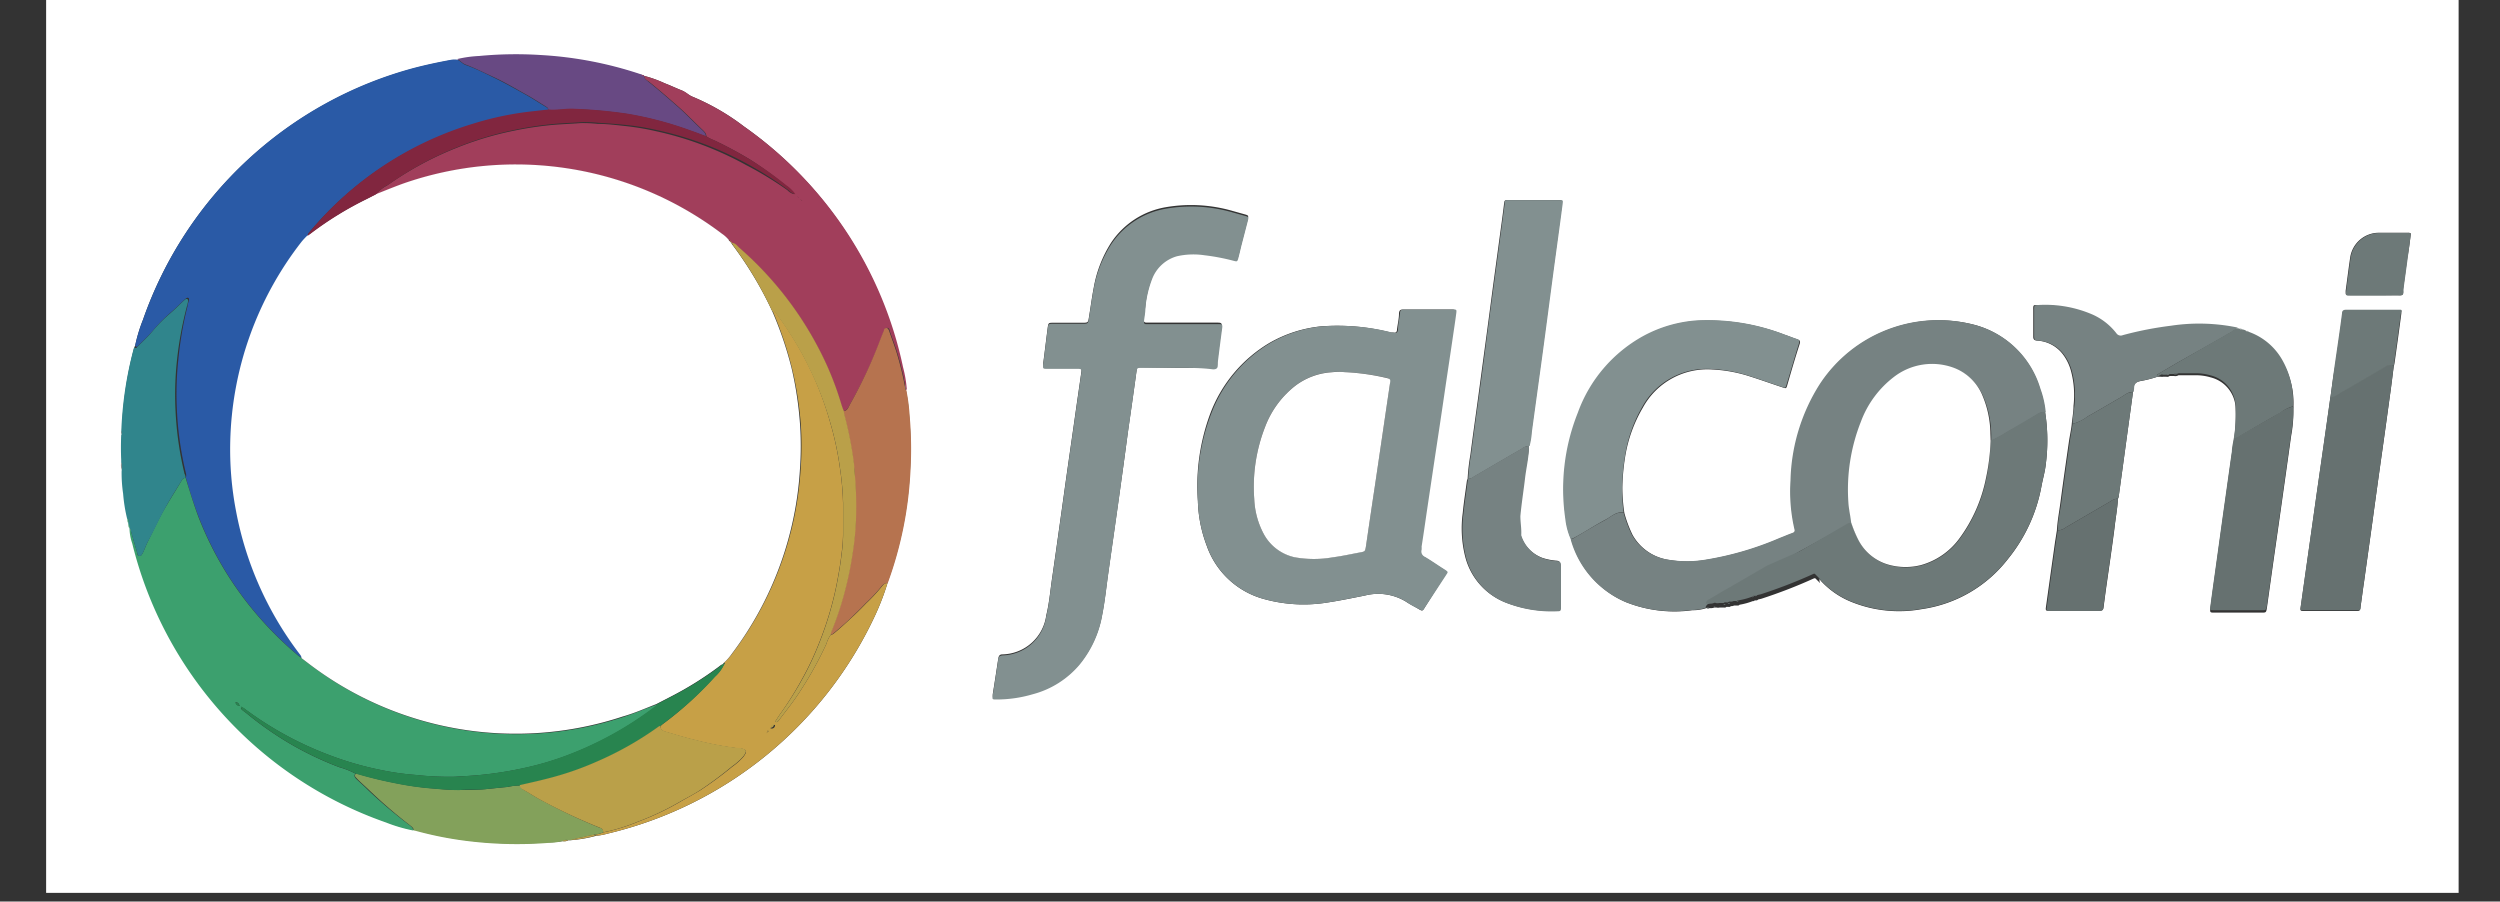 <svg id="Camada_1" data-name="Camada 1" xmlns="http://www.w3.org/2000/svg" viewBox="0 0 200 72.12"><rect x="0" y="0" width="200" height="72.12" fill="#333333" stroke="none"/><defs><style>.cls-1{fill:#fff;}.cls-2{fill:#2a5aa6;}.cls-3{fill:#829090;}.cls-4{fill:#3ca06e;}.cls-5{fill:#a13e5b;}.cls-6{fill:#768282;}.cls-7{fill:#c7a046;}.cls-8{fill:#6d7978;}.cls-9{fill:#667170;}.cls-10{fill:#b6734f;}.cls-11{fill:#30858c;}.cls-12{fill:#83a15b;}.cls-13{fill:#684983;}.cls-14{fill:#baa049;}.cls-15{fill:#81263f;}.cls-16{fill:#28844f;}</style></defs><path class="cls-1" d="M3.69,71.43V-.69h193V71.43ZM145.54,46.3a.07.07,0,0,0,.07.07.41.41,0,0,0,.07.11,6.74,6.74,0,0,0,2.6,1.74,10.15,10.15,0,0,0,5.48.51,10.6,10.6,0,0,0,6.87-4,12.91,12.91,0,0,0,2.68-5.78c.11-.62.3-1.23.36-1.86a14.52,14.52,0,0,0-.06-4.11,7.56,7.56,0,0,0-.42-1.87A7.47,7.47,0,0,0,158,26a11.32,11.32,0,0,0-12.38,4.78,15,15,0,0,0-2.32,7.68,13.42,13.42,0,0,0,.3,3.84c0,.22,0,.31-.22.38s-.62.25-.94.37a25.12,25.12,0,0,1-6,1.75,9,9,0,0,1-2.88,0,4,4,0,0,1-2.95-2,9.79,9.79,0,0,1-.66-1.76,14,14,0,0,1-.16-2.05,17.47,17.47,0,0,1,.23-2.49,11.3,11.3,0,0,1,1.41-3.89,5.88,5.88,0,0,1,5.55-3.05,11.54,11.54,0,0,1,3,.55c.88.28,1.75.59,2.62.88.29.1.3.1.38-.17.32-1.11.64-2.22,1-3.32.06-.22,0-.29-.19-.35-.34-.11-.66-.25-1-.36a17,17,0,0,0-7-1.12,10.49,10.49,0,0,0-4.27,1.25,11.44,11.44,0,0,0-5.24,6.15,16.46,16.46,0,0,0-1,8.45,5.52,5.52,0,0,0,.43,1.64,7.66,7.66,0,0,0,4.34,5,10.47,10.47,0,0,0,5.34.66,3.54,3.54,0,0,0,1.12-.17l.05,0c.08.08.16,0,.23,0a.75.75,0,0,0,.36-.05c.06,0,.11,0,.16,0a.5.5,0,0,0,.27,0s.08,0,.1,0l.25,0a.17.17,0,0,0,.18-.05l.17,0a.19.19,0,0,0,.19-.06.47.47,0,0,0,.26-.05s.07,0,.09,0l.17,0a.16.16,0,0,0,.17-.06,5.54,5.54,0,0,0,1.06-.29.16.16,0,0,0,.16-.06l.1,0a.18.18,0,0,0,.17-.07l.26-.06a40.18,40.18,0,0,0,4.23-1.64h.08l.31.31s0,.06.05.06Zm23.9-6.41a.76.76,0,0,0,.08-.33l.48-3.51c.21-1.56.43-3.12.64-4.68a1.57,1.57,0,0,0,.05-.3c0-.35.18-.51.53-.58a9.62,9.62,0,0,0,1.38-.35l.27,0a.17.17,0,0,0,.17,0l.27,0a.3.3,0,0,0,.26-.06l.35,0a.5.5,0,0,0,.36-.06h1.41a4.17,4.17,0,0,1,1.16.17,2.63,2.63,0,0,1,2,2.54,12.86,12.86,0,0,1-.14,2.48c-.05.36-.11.73-.16,1.09-.23,1.6-.45,3.21-.68,4.82l-.66,4.77c-.13.93-.26,1.85-.38,2.78-.05.33,0,.34.3.34h3.78c.37,0,.38,0,.44-.36l.42-3c.25-1.78.51-3.56.76-5.34s.51-3.61.76-5.42a10.7,10.7,0,0,0,.18-2.18,6.57,6.57,0,0,0-.78-3.59,5,5,0,0,0-2.8-2.39.16.16,0,0,0-.16-.07.72.72,0,0,0-.35-.11.19.19,0,0,0-.18-.07h-.1l-.19-.09a15.11,15.11,0,0,0-5.28-.13,27.58,27.58,0,0,0-3.83.75.42.42,0,0,1-.52-.15,5,5,0,0,0-1.87-1.48A9.51,9.51,0,0,0,163,24.4c-.34,0-.35,0-.34.4,0,.71,0,1.43,0,2.14,0,.24.11.29.32.31a2.78,2.78,0,0,1,2.06,1.11,3.87,3.87,0,0,1,.63,1.29,7.46,7.46,0,0,1,.21,2.82c0,.48-.1,1-.14,1.44s-.17,1-.24,1.51c-.23,1.6-.46,3.2-.67,4.81-.1.74-.24,1.47-.28,2.21-.05.29-.09.58-.14.87q-.37,2.64-.74,5.29c0,.07-.05.17.07.26H168c.23,0,.27-.13.29-.3.06-.48.13-1,.19-1.43.23-1.62.47-3.24.68-4.86C169.24,41.49,169.39,40.7,169.44,39.89ZM51.53,6.07a.21.21,0,0,0-.2-.07l-.07,0a30.58,30.58,0,0,0-8-1.53,31,31,0,0,0-4.91.08,9.44,9.44,0,0,0-1.77.25,2.68,2.68,0,0,0-.4,0c-1,.18-2,.39-3,.65A31.62,31.62,0,0,0,11.44,25.58a12.48,12.48,0,0,0-.63,2.08.6.6,0,0,0-.06.11,29.54,29.54,0,0,0-1,6.73.18.18,0,0,0,0,.2,19.83,19.83,0,0,0,0,2s0,0,0,.07V37a1.05,1.05,0,0,0,.05.61,11.3,11.3,0,0,0,.12,1.84,12.67,12.67,0,0,0,.32,2c0,.14,0,.29.09.4h0c0,.13,0,.28.1.39h0a4,4,0,0,0,.22,1.2,31.64,31.64,0,0,0,20.3,22.32,12.42,12.42,0,0,0,2.18.64h0s.05,0,.1,0a28.64,28.64,0,0,0,4.41.86,32.26,32.26,0,0,0,6.29.12A5.77,5.77,0,0,0,45,67.29a.69.69,0,0,0,.47-.07h.14a10.73,10.73,0,0,0,2.1-.36,4.21,4.21,0,0,0,.86-.16A31.67,31.67,0,0,0,70,49.25,20.19,20.19,0,0,0,71,46.65l0-.07a30.36,30.36,0,0,0,1.79-8.77,30.83,30.83,0,0,0-.06-4.61,14.85,14.85,0,0,0-.26-2,9.91,9.91,0,0,0-.3-1.81A31.42,31.42,0,0,0,59.52,10.12a18.5,18.5,0,0,0-4.11-2.38c-.33-.13-.57-.39-.9-.52s-.89-.39-1.34-.56a9.73,9.73,0,0,0-1.64-.59Zm134.9,25.74c-.36,2.58-.73,5.15-1.1,7.73-.42,3-.85,6-1.27,9-.05.33-.05.34.3.34h4.09c.35,0,.35,0,.4-.36.1-.68.18-1.36.28-2l.66-4.73q.36-2.67.74-5.34c.23-1.61.45-3.22.67-4.82.11-.77.2-1.54.3-2.31a1.83,1.83,0,0,0,.06-.25c.19-1.32.37-2.64.55-4,0-.08,0-.18,0-.24l-.08,0h-4.31c-.23,0-.29.09-.32.3-.18,1.39-.39,2.78-.59,4.17C186.65,30.1,186.55,31,186.43,31.81Zm-64.11,3.87a6,6,0,0,0,.18-1.12c.28-2.07.57-4.13.85-6.2s.54-4.12.82-6.17.53-3.91.79-5.86c0-.32,0-.32-.26-.32-1.32,0-2.64,0-4,0-.34,0-.34,0-.38.32-.12,1-.25,1.91-.38,2.87-.19,1.43-.39,2.86-.58,4.3s-.37,2.81-.56,4.21-.39,2.92-.59,4.39-.4,2.86-.58,4.29a15.46,15.46,0,0,0-.22,1.92.76.76,0,0,0-.06.16c-.11.85-.25,1.71-.33,2.56a9.26,9.26,0,0,0,.17,3.4,5.34,5.34,0,0,0,3.17,3.73,10,10,0,0,0,4.25.7c.22,0,.21-.14.21-.29,0-1.13,0-2.25,0-3.38,0-.25-.11-.33-.33-.34a4.83,4.83,0,0,1-1.07-.21,2.87,2.87,0,0,1-1.78-1.86c0-.52-.11-1-.07-1.53.09-1,.25-2,.37-3S122.27,36.56,122.32,35.68ZM95.83,40.09a10.82,10.82,0,0,0,.7,3.55A6.71,6.71,0,0,0,101,47.89a11.85,11.85,0,0,0,5.26.3c1-.15,2-.36,2.94-.55a4.27,4.27,0,0,1,3.29.5c.33.22.69.39,1,.58s.32.16.5-.14l1.59-2.53c.18-.3.25-.27-.1-.5-.52-.33-1-.67-1.56-1a.47.47,0,0,1-.27-.57,2,2,0,0,0,0-.26c.14-.89.27-1.79.4-2.69l.66-4.42c.25-1.65.49-3.3.74-4.94s.45-3,.67-4.51c.1-.7.21-1.39.3-2.09,0-.29,0-.3-.26-.31h-3.92c-.22,0-.3.08-.32.3,0,.43-.11.87-.16,1.3,0,.2-.11.3-.32.24l-.17,0a17.39,17.39,0,0,0-5.61-.49,10.31,10.31,0,0,0-4.15,1.35,11.13,11.13,0,0,0-4.69,5.63A16.62,16.62,0,0,0,95.83,40.09ZM94.16,29.43c1,0,1.9,0,2.85,0,.24,0,.36-.08.37-.31l0-.22c.11-.88.22-1.77.34-2.65.06-.43,0-.44-.39-.44H91.73c-.17,0-.24-.07-.22-.24,0-.32.07-.64.11-1a8.55,8.55,0,0,1,.53-2.34,3,3,0,0,1,2-1.85,6,6,0,0,1,2.19-.08,16.93,16.93,0,0,1,2.32.44c.3.08.32.07.4-.22s.15-.6.22-.9l.54-2.08c.07-.29.06-.31-.23-.39l-1-.28a11.94,11.94,0,0,0-5.35-.29,6.59,6.59,0,0,0-4.36,2.85A9.81,9.81,0,0,0,87.5,23c-.15.78-.25,1.56-.38,2.34-.07.47-.07.48-.54.48H84.29c-.42,0-.42,0-.48.43-.12.93-.23,1.86-.35,2.78,0,.38,0,.4.36.4h2.41c.29,0,.31,0,.28.3-.15,1.07-.31,2.14-.46,3.21-.22,1.57-.45,3.13-.67,4.69-.19,1.33-.37,2.67-.56,4-.22,1.58-.44,3.15-.67,4.73-.14,1-.22,1.92-.45,2.86a3.61,3.61,0,0,1-3.5,3.13c-.3,0-.31.2-.35.4-.14.93-.28,1.85-.43,2.78,0,.33,0,.35.3.35a10.22,10.22,0,0,0,2.9-.42,7.34,7.34,0,0,0,3.76-2.38,8.54,8.54,0,0,0,1.8-3.95c.21-1.06.32-2.14.47-3.21.28-2,.57-4,.85-6q.38-2.67.73-5.34c.23-1.6.46-3.21.68-4.82.06-.37,0-.38.43-.38Zm98.71-10.74a.29.29,0,0,0-.24-.07H190.3a2.32,2.32,0,0,0-2.29,2c-.13.88-.24,1.77-.36,2.65,0,.34,0,.35.31.35h2.9c.35,0,.71,0,1.06,0s.32-.07.33-.29a1.52,1.52,0,0,1,0-.21c.11-.84.23-1.68.34-2.52C192.71,20,192.79,19.32,192.87,18.69Z"/><path class="cls-2" d="M10.81,27.66a12.48,12.48,0,0,1,.63-2.08A31.62,31.62,0,0,1,33.16,5.42c1-.26,2-.47,3-.65a2.68,2.68,0,0,1,.4,0c.26.09.42.33.69.43.77.27,1.5.64,2.24,1,.9.43,1.76.93,2.63,1.41.52.29,1,.62,1.53.93.11.07.23.13.23.29L42.35,9a25.14,25.14,0,0,0-4.62,1A27.21,27.21,0,0,0,24.8,18.52c-.08.1-.19.19-.18.34a5.89,5.89,0,0,0-.42.45,27,27,0,0,0-5.72,16.05,26.08,26.08,0,0,0,.45,5.5A27.12,27.12,0,0,0,24,52.31c.08.11.21.21.19.37l-.28-.2a28.08,28.08,0,0,1-2.78-2.67,27.11,27.11,0,0,1-5.26-8.52c-.38-1-.7-2-1-3.06a.74.74,0,0,0,0-.39,26.67,26.67,0,0,1-.72-5.1,25.85,25.85,0,0,1,.12-4A28.84,28.84,0,0,1,15,24.5c0-.17.09-.33.12-.5s-.1-.23-.22-.14a2.85,2.85,0,0,0-.26.23c-.3.28-.58.57-.9.84a12.26,12.26,0,0,0-1.48,1.49c-.37.45-.81.84-1.22,1.26C11,27.76,10.88,27.77,10.81,27.66Z"/><path class="cls-3" d="M95.83,40.09a16.62,16.62,0,0,1,1.07-7,11.13,11.13,0,0,1,4.69-5.63,10.31,10.31,0,0,1,4.15-1.35,17.39,17.39,0,0,1,5.61.49l.17,0c.21.06.29,0,.32-.24,0-.43.12-.87.16-1.3,0-.22.1-.3.32-.3h3.92c.28,0,.3,0,.26.31-.09.7-.2,1.39-.3,2.09-.22,1.5-.45,3-.67,4.51s-.49,3.29-.74,4.94l-.66,4.42c-.13.9-.26,1.8-.4,2.69a2,2,0,0,1,0,.26.47.47,0,0,0,.27.57c.53.31,1,.65,1.56,1,.35.23.28.2.1.5L114,48.58c-.18.3-.19.3-.5.14s-.71-.36-1-.58a4.27,4.27,0,0,0-3.29-.5c-1,.19-2,.4-2.94.55a11.85,11.85,0,0,1-5.26-.3,6.71,6.71,0,0,1-4.47-4.25A10.82,10.82,0,0,1,95.83,40.09Zm11.72-10.32a5.15,5.15,0,0,0-1,0,5.38,5.38,0,0,0-3,1.14,7.57,7.57,0,0,0-2.36,3.28,13.15,13.15,0,0,0-.85,5.72,6.48,6.48,0,0,0,.75,2.78,3.71,3.71,0,0,0,2.47,1.88,8.73,8.73,0,0,0,3.1,0c.71-.09,1.41-.25,2.12-.38.43-.08.43-.08.5-.52.23-1.58.46-3.15.7-4.73.41-2.76.81-5.52,1.22-8.28,0-.32,0-.36-.27-.43A18.24,18.24,0,0,0,107.55,29.77Z"/><path class="cls-4" d="M14.85,38.23c.31,1,.63,2.06,1,3.06a27.11,27.11,0,0,0,5.26,8.52,28.08,28.08,0,0,0,2.78,2.67l.28.21.59.45a27.28,27.28,0,0,0,25.11,4.22c.92-.3,1.8-.69,2.7-1a.56.56,0,0,1,0,.08,27.9,27.9,0,0,1-7.42,4.08,24,24,0,0,1-3.24.93,29.13,29.13,0,0,1-3.49.55c-.68.07-1.36.09-2,.14A24.12,24.12,0,0,1,33.28,62a21.47,21.47,0,0,1-2.77-.39,25.69,25.69,0,0,1-4.11-1.18,27.49,27.49,0,0,1-6.93-3.8c-.06,0-.12-.09-.19,0s.29.3.45.44a26.79,26.79,0,0,0,4,2.73,26.49,26.49,0,0,0,3.42,1.58,6.3,6.3,0,0,1,1.3.52c-.18.14-.06.25,0,.36.33.33.69.63,1,.95A39.82,39.82,0,0,0,32.74,66c.14.11.31.22.32.44a12.42,12.42,0,0,1-2.18-.64,31.64,31.64,0,0,1-20.3-22.32,4,4,0,0,1-.22-1.2c.08,0,.09.11.11.18.17.61.35,1.23.53,1.84,0,.08,0,.15.12.16a.18.18,0,0,0,.22-.09,1.71,1.71,0,0,0,.13-.23c.11-.25.21-.51.33-.76.5-1,.95-2,1.51-2.92.39-.66.8-1.31,1.21-2A.37.37,0,0,1,14.85,38.23Zm3.61,17.65,0,0s0,0,0,0l0,0a0,0,0,0,0,0,0h0Zm.72.6c-.08-.19-.14-.31-.34-.29C18.87,56.36,19,56.44,19.18,56.48Z"/><path class="cls-5" d="M51.53,6.07a9.73,9.73,0,0,1,1.64.59c.45.17.89.39,1.34.56s.57.39.9.52a18.5,18.5,0,0,1,4.11,2.38A31.42,31.42,0,0,1,72.25,29.4a9.91,9.91,0,0,1,.3,1.81s-.07-.06-.08-.1a24.82,24.82,0,0,0-.64-2.71c-.19-.66-.44-1.29-.66-1.94,0-.1-.08-.24-.22-.23s-.16.11-.2.21c-.14.33-.27.67-.4,1A37.1,37.1,0,0,1,68,32.35c-.12.22-.22.49-.53.54a5.71,5.71,0,0,1-.21-.58,24.69,24.69,0,0,0-1.77-4.37,27.56,27.56,0,0,0-6.37-8.11c-.18-.16-.33-.38-.61-.4h0a.08.08,0,0,0-.09-.09h0c0-.06,0-.09-.1-.1a2.62,2.62,0,0,0-.55-.5,27.31,27.31,0,0,0-25.55-4c-.74.27-1.47.57-2.2.86a3.16,3.16,0,0,1,.95-.76,26.54,26.54,0,0,1,5.53-3,25.92,25.92,0,0,1,4.65-1.39,27.83,27.83,0,0,1,3-.45c.75-.07,1.51-.09,2.27-.15a10.78,10.78,0,0,1,1.39.06c.76,0,1.51.1,2.27.18a20.93,20.93,0,0,1,2.37.4,26.75,26.75,0,0,1,7.23,2.71A28.08,28.08,0,0,1,63,15.22a1.05,1.05,0,0,0,.56.32,2.86,2.86,0,0,0-.75-.73A27.94,27.94,0,0,0,60,12.76a32.27,32.27,0,0,0-2.9-1.55,2.73,2.73,0,0,1-.59-.3c0-.21-.12-.34-.26-.48-.63-.59-1.22-1.21-1.86-1.79-.82-.72-1.64-1.44-2.49-2.12C51.71,6.4,51.53,6.29,51.53,6.07ZM63.8,15.72l0,0s0,0,0,0h0s0,0,0,0a.14.14,0,0,0,.09.08l.09.09.09.09.09.09a0,0,0,0,0,0,0h0l0,0A.13.13,0,0,0,64.1,16L64,15.91l-.09-.09Zm.74.63,0,0h0l0,0s0,0,0,0Z"/><path class="cls-3" d="M94.16,29.43H91.34c-.38,0-.37,0-.43.38-.22,1.61-.45,3.22-.68,4.82Q89.87,37.3,89.5,40c-.28,2-.57,4-.85,6-.15,1.07-.26,2.15-.47,3.21a8.54,8.54,0,0,1-1.8,3.95,7.34,7.34,0,0,1-3.76,2.38,10.22,10.22,0,0,1-2.9.42c-.34,0-.35,0-.3-.35.15-.93.29-1.85.43-2.78,0-.2.05-.37.35-.4a3.61,3.61,0,0,0,3.5-3.13c.23-.94.31-1.91.45-2.86.23-1.58.45-3.15.67-4.73.19-1.33.37-2.67.56-4,.22-1.56.45-3.12.67-4.69.15-1.07.31-2.14.46-3.21,0-.27,0-.3-.28-.3H83.82c-.39,0-.41,0-.36-.4.12-.92.23-1.85.35-2.78.06-.43.06-.43.48-.43h2.29c.47,0,.47,0,.54-.48.13-.78.23-1.56.38-2.34a9.81,9.81,0,0,1,1.39-3.53,6.59,6.59,0,0,1,4.36-2.85,11.94,11.94,0,0,1,5.35.29l1,.28c.29.08.3.1.23.39l-.54,2.08c-.07.3-.14.6-.22.9s-.1.3-.4.22a16.93,16.93,0,0,0-2.32-.44,6,6,0,0,0-2.19.08,3,3,0,0,0-2,1.85,8.55,8.55,0,0,0-.53,2.34c0,.32-.07.64-.11,1,0,.17,0,.25.22.24h5.63c.44,0,.45,0,.39.44-.12.88-.23,1.77-.34,2.65l0,.22c0,.23-.13.31-.37.31C96.06,29.42,95.11,29.43,94.16,29.43Z"/><path class="cls-6" d="M136.45,48.63a3.54,3.54,0,0,1-1.12.17,10.47,10.47,0,0,1-5.34-.66,7.66,7.66,0,0,1-4.34-5,1.17,1.17,0,0,0,.2-.06c.84-.48,1.66-1,2.5-1.44.49-.26.91-.72,1.54-.62a9.79,9.79,0,0,0,.66,1.76,4,4,0,0,0,2.95,2,9,9,0,0,0,2.88,0,25.12,25.12,0,0,0,6-1.75c.32-.12.63-.26.94-.37s.27-.16.22-.38a13.42,13.42,0,0,1-.3-3.84,15,15,0,0,1,2.32-7.68A11.32,11.32,0,0,1,158,26a7.47,7.47,0,0,1,5.24,5.11,7.56,7.56,0,0,1,.42,1.87,1,1,0,0,0-.51.09c-.81.48-1.62,1-2.44,1.43a11.36,11.36,0,0,1-1.41.77l0-.48a8,8,0,0,0-.61-3,4,4,0,0,0-2.44-2.32,5,5,0,0,0-4.66.77,8,8,0,0,0-2.65,3.59,14.75,14.75,0,0,0-1,6.44c0,.55.16,1.07.22,1.61a.64.64,0,0,0-.38.1l-1.17.68L144,44.09l-2.59,1.48-3.14,1.82c-.51.3-1,.61-1.55.9A.39.39,0,0,0,136.45,48.63Z"/><path class="cls-7" d="M71,46.65A20.19,20.19,0,0,1,70,49.25a31.67,31.67,0,0,1-21.4,17.44,4.21,4.21,0,0,1-.86.16.14.14,0,0,1-.16-.08,2.88,2.88,0,0,0,.7-.18,15,15,0,0,0,2.79-.86,21.7,21.7,0,0,0,3.44-1.64c.51-.29,1-.55,1.52-.87a29.63,29.63,0,0,0,2.56-1.89,4.73,4.73,0,0,0,.91-.82c.29-.42.25-.52-.23-.64a1,1,0,0,0-.17,0,25.29,25.29,0,0,1-3.47-.66c-.81-.19-1.6-.44-2.4-.67-.23-.07-.41-.17-.38-.45l.08-.1A28,28,0,0,0,57.2,54.1a3.09,3.09,0,0,0,.74-1h0c.09,0,.08,0,0-.1a4.28,4.28,0,0,0,.69-.78,27.19,27.19,0,0,0,5.43-14.8,26.31,26.31,0,0,0,0-3.55,28.56,28.56,0,0,0-.72-4.49,29.4,29.4,0,0,0-1.55-4.55.52.52,0,0,1,.34.26,29.78,29.78,0,0,1,2.19,3.47c.36.69.7,1.38,1,2.1A26.87,26.87,0,0,1,66.47,34a24.44,24.44,0,0,1,.73,3.5,22.69,22.69,0,0,1,.24,2.73c0,.86,0,1.73,0,2.59a12.14,12.14,0,0,1-.12,1.48c-.09.83-.24,1.66-.4,2.49a26.86,26.86,0,0,1-1.36,4.56,23.57,23.57,0,0,1-1.41,3A27.68,27.68,0,0,1,62.5,57c-.17.23-.33.49-.5.75.19.06.25-.06.32-.14.42-.56.86-1.11,1.26-1.67a29.7,29.7,0,0,0,2.54-4.45,2.17,2.17,0,0,1,.34-.7.53.53,0,0,0,.27-.13c.57-.47,1.13-1,1.65-1.48.31-.3.61-.59.9-.9A13.14,13.14,0,0,0,70.48,47C70.61,46.84,70.75,46.62,71,46.65Zm-9.66,12,.08-.09s.11-.06,0-.12l0,.11-.09.09s0,0,0,0Zm.29-.39A.26.26,0,0,0,62,58s0,0,0,0A.27.27,0,0,0,61.67,58.22Z"/><path class="cls-8" d="M159.25,35.24a11.36,11.36,0,0,0,1.41-.77c.82-.47,1.63-.95,2.44-1.43a1,1,0,0,1,.51-.09,14.52,14.52,0,0,1,.06,4.11c-.06.63-.25,1.24-.36,1.86a12.91,12.91,0,0,1-2.68,5.78,10.6,10.6,0,0,1-6.87,4,10.15,10.15,0,0,1-5.48-.51,6.74,6.74,0,0,1-2.6-1.74.41.41,0,0,1-.07-.11l-.07-.07,0,0a.1.1,0,0,0-.05-.06l-.31-.31a0,0,0,0,0-.08,0,40.18,40.18,0,0,1-4.23,1.64l-.26.06a.19.19,0,0,0-.17.07l-.1,0a.15.15,0,0,0-.16.06,5.54,5.54,0,0,1-1.06.29c-.07,0-.13,0-.17.06l-.17,0-.09,0a.47.47,0,0,1-.26.05.2.2,0,0,0-.19.06l-.17,0a.2.2,0,0,0-.18.05l-.25,0-.1,0a.5.5,0,0,1-.27,0,.18.18,0,0,0-.16,0,.75.75,0,0,1-.36.05l-.23,0-.05,0a.39.39,0,0,1,.24-.34c.52-.29,1-.6,1.55-.9l3.14-1.82L144,44.09l2.57-1.49,1.17-.68a.64.64,0,0,1,.38-.1,9.51,9.51,0,0,0,.58,1.41,3.91,3.91,0,0,0,2.51,2,5,5,0,0,0,2.52,0,5.69,5.69,0,0,0,3.07-2.15,12.08,12.08,0,0,0,2.11-4.81A16.85,16.85,0,0,0,159.25,35.24Z"/><path class="cls-3" d="M129.89,41c-.63-.1-1,.36-1.54.62-.84.45-1.66,1-2.5,1.44a1.17,1.17,0,0,1-.2.06,5.52,5.52,0,0,1-.43-1.64,16.46,16.46,0,0,1,1-8.45,11.44,11.44,0,0,1,5.24-6.15,10.49,10.49,0,0,1,4.27-1.25,17,17,0,0,1,7,1.12c.33.11.65.25,1,.36.18.06.25.13.19.35-.34,1.1-.66,2.21-1,3.32-.08.27-.09.27-.38.17-.87-.29-1.74-.6-2.62-.88a11.54,11.54,0,0,0-3-.55,5.88,5.88,0,0,0-5.55,3.05A11.3,11.3,0,0,0,130,36.48a17.47,17.47,0,0,0-.23,2.49A14,14,0,0,0,129.89,41Z"/><path class="cls-3" d="M117.46,38.31a15.46,15.46,0,0,1,.22-1.92c.18-1.43.38-2.86.58-4.29s.4-2.93.59-4.39.37-2.81.56-4.21.39-2.87.58-4.3c.13-1,.26-1.91.38-2.87,0-.32,0-.32.38-.32,1.31,0,2.63,0,4,0,.3,0,.3,0,.26.32-.26,2-.53,3.9-.79,5.86s-.54,4.11-.82,6.17-.57,4.13-.85,6.2a6,6,0,0,1-.18,1.12,1,1,0,0,0-.64.24l-.91.52-2.91,1.7A.75.75,0,0,1,117.46,38.31Z"/><path class="cls-9" d="M191.5,29.26c-.1.77-.19,1.54-.3,2.31-.22,1.6-.44,3.21-.67,4.82q-.37,2.67-.74,5.34l-.66,4.73c-.1.68-.18,1.36-.28,2,0,.36,0,.36-.4.36h-4.09c-.35,0-.35,0-.3-.34.42-3,.85-6,1.27-9,.37-2.58.74-5.15,1.1-7.73a2.22,2.22,0,0,0,.82-.39c1.2-.68,2.4-1.39,3.59-2.09A.68.68,0,0,1,191.5,29.26Z"/><path class="cls-10" d="M71,46.65c-.29,0-.43.19-.56.36a13.14,13.14,0,0,1-1.2,1.27c-.29.31-.59.6-.9.9-.52.52-1.08,1-1.65,1.48a.53.53,0,0,1-.27.13,1,1,0,0,1,.11-.38,25.47,25.47,0,0,0,1.05-3.2,28,28,0,0,0,.63-3.16,21.77,21.77,0,0,0,.23-2.42,30.84,30.84,0,0,0-.06-3.33c0-.48-.06-1-.13-1.44a28.92,28.92,0,0,0-.7-3.55,1.56,1.56,0,0,1-.08-.42c.31,0,.41-.32.53-.54a37.1,37.1,0,0,0,2.31-4.9c.13-.34.26-.68.4-1,0-.1.07-.21.2-.21s.18.13.22.23c.22.65.47,1.28.66,1.94a24.82,24.82,0,0,1,.64,2.71s0,.07.08.1a14.85,14.85,0,0,1,.26,2,30.83,30.83,0,0,1,.06,4.61,30.36,30.36,0,0,1-1.79,8.77Z"/><path class="cls-11" d="M14.85,38.23a.37.37,0,0,0-.33.24c-.41.66-.82,1.31-1.21,2-.56,1-1,2-1.51,2.92-.12.25-.22.51-.33.76a1.71,1.71,0,0,1-.13.23.18.18,0,0,1-.22.09c-.08,0-.1-.08-.12-.16-.18-.61-.36-1.23-.53-1.84,0-.07,0-.14-.11-.18h0c0-.14,0-.29-.1-.39h0c0-.14.06-.3-.09-.4a12.67,12.67,0,0,1-.32-2,11.3,11.3,0,0,1-.12-1.84A1.16,1.16,0,0,0,9.7,37v-.19l0,0a.08.08,0,0,0,0,0,19.83,19.83,0,0,1,0-2,.18.18,0,0,0,0-.2,29.54,29.54,0,0,1,1-6.73.6.6,0,0,1,.06-.11c.07.11.14.1.21,0,.41-.42.85-.81,1.22-1.26a12.26,12.26,0,0,1,1.48-1.49c.32-.27.6-.56.9-.84a2.85,2.85,0,0,1,.26-.23c.12-.09.24,0,.22.14s-.08.33-.12.5a28.84,28.84,0,0,0-.77,4.21,25.85,25.85,0,0,0-.12,4,26.67,26.67,0,0,0,.72,5.1A.74.74,0,0,1,14.85,38.23Z"/><path class="cls-9" d="M183.47,32.52a10.7,10.7,0,0,1-.18,2.18c-.25,1.81-.51,3.61-.76,5.42s-.51,3.56-.76,5.34l-.42,3c-.06.36-.07.36-.44.36h-3.78c-.33,0-.35,0-.3-.34.12-.93.25-1.85.38-2.78l.66-4.77c.23-1.61.45-3.22.68-4.82,0-.36.11-.73.16-1.09a.62.62,0,0,0,.37-.09c.23-.16.47-.29.71-.43.88-.5,1.75-1,2.64-1.51A2.73,2.73,0,0,1,183.47,32.52Z"/><path class="cls-6" d="M165.81,33.91c0-.48.09-1,.14-1.44a7.46,7.46,0,0,0-.21-2.82,3.87,3.87,0,0,0-.63-1.29,2.78,2.78,0,0,0-2.06-1.11c-.21,0-.32-.07-.32-.31,0-.71,0-1.43,0-2.14,0-.37,0-.39.34-.4a9.51,9.51,0,0,1,4.37.78,5,5,0,0,1,1.87,1.48.42.42,0,0,0,.52.15,27.58,27.58,0,0,1,3.83-.75,15.11,15.11,0,0,1,5.28.13l.19.09a.46.46,0,0,0-.39.13,1.83,1.83,0,0,1-.44.28c-.45.27-.91.52-1.36.78L174.22,29l-1.58.93c-.09.05-.14.11,0,.19a9.62,9.62,0,0,1-1.38.35c-.35.07-.53.23-.53.58a1.57,1.57,0,0,1-.05.3,1.06,1.06,0,0,0-.62.19c-.11.06-.22.14-.33.21-.91.52-1.81,1.06-2.72,1.57A3.4,3.4,0,0,1,165.81,33.91Z"/><path class="cls-6" d="M117.46,38.31a.75.75,0,0,0,.4-.17l2.91-1.7.91-.52a1,1,0,0,1,.64-.24c0,.88-.22,1.74-.32,2.61s-.28,2-.37,3c0,.51.1,1,.07,1.53a2.87,2.87,0,0,0,1.78,1.86,4.83,4.83,0,0,0,1.07.21c.22,0,.33.09.33.34,0,1.13,0,2.25,0,3.38,0,.15,0,.29-.21.29a10,10,0,0,1-4.25-.7,5.34,5.34,0,0,1-3.17-3.73,9.26,9.26,0,0,1-.17-3.4c.08-.85.22-1.71.33-2.56A.76.76,0,0,1,117.46,38.31Z"/><path class="cls-12" d="M48.27,66.59a2.88,2.88,0,0,1-.7.18c-.3.07-.6.11-.89.2a6.38,6.38,0,0,0-1,.24h-.14c-.16,0-.33-.07-.47.07a5.77,5.77,0,0,1-1.17.15,32.26,32.26,0,0,1-6.29-.12,29,29,0,0,1-4.42-.86l-.09,0h0c0-.22-.18-.33-.32-.44a39.82,39.82,0,0,1-3.27-2.82c-.33-.32-.69-.62-1-.95-.1-.11-.22-.22,0-.36a33.74,33.74,0,0,0,3.3.8,24.33,24.33,0,0,0,2.42.36c.85.07,1.71.17,2.57.16.69,0,1.37,0,2.06-.07s1.18-.12,1.78-.18a4.48,4.48,0,0,1,1-.11.45.45,0,0,0,.28.36c.52.3,1,.63,1.55.9A45.33,45.33,0,0,0,48,66.23.32.32,0,0,1,48.27,66.59Z"/><path class="cls-13" d="M51.53,6.07c0,.22.18.33.32.45.85.68,1.67,1.4,2.49,2.12.64.58,1.23,1.2,1.86,1.79.14.14.28.27.26.48-.4-.15-.81-.31-1.22-.45a28.36,28.36,0,0,0-5.06-1.34,37.92,37.92,0,0,0-4.25-.39c-.69,0-1.37.12-2.06.06,0-.16-.12-.22-.23-.29-.51-.31-1-.64-1.53-.93-.87-.48-1.73-1-2.63-1.41-.74-.34-1.47-.71-2.24-1-.27-.1-.43-.34-.69-.43a9.44,9.44,0,0,1,1.77-.25,31,31,0,0,1,4.91-.08,30.58,30.58,0,0,1,8,1.53l.07,0a.19.19,0,0,0,.2.07Z"/><path class="cls-8" d="M172.6,30.14c-.1-.08,0-.14,0-.19l1.58-.93,2.69-1.55c.45-.26.91-.51,1.36-.78a1.83,1.83,0,0,0,.44-.28.46.46,0,0,1,.39-.13h.1a.16.16,0,0,0,.18.07.72.72,0,0,1,.35.11.17.17,0,0,0,.16.07,5,5,0,0,1,2.8,2.39,6.57,6.57,0,0,1,.78,3.59,2.73,2.73,0,0,0-1,.51c-.89.49-1.76,1-2.64,1.51-.24.14-.48.27-.71.43a.62.62,0,0,1-.37.09,12.86,12.86,0,0,0,.14-2.48,2.63,2.63,0,0,0-2-2.54,4.17,4.17,0,0,0-1.16-.17h-1.41c-.12,0-.25,0-.36.06l-.35,0c-.09,0-.19,0-.26.06l-.27,0a.18.18,0,0,0-.17,0Z"/><path class="cls-8" d="M165.81,33.91a3.4,3.4,0,0,0,1.16-.57c.91-.51,1.81-1.05,2.72-1.57.11-.07.22-.15.33-.21a1.06,1.06,0,0,1,.62-.19c-.21,1.56-.43,3.12-.64,4.68l-.48,3.51a.76.76,0,0,1-.08.33,1,1,0,0,0-.57.2l-3.57,2.08a1.31,1.31,0,0,1-.68.27c0-.74.18-1.47.28-2.21.21-1.61.44-3.21.67-4.81C165.64,34.92,165.73,34.41,165.81,33.91Z"/><path class="cls-9" d="M164.62,42.44a1.31,1.31,0,0,0,.68-.27l3.57-2.08a1,1,0,0,1,.57-.2c-.05.81-.2,1.6-.3,2.39-.21,1.62-.45,3.24-.68,4.86-.06.48-.13,1-.19,1.43,0,.17-.06.3-.29.3h-4.17c-.12-.09-.08-.19-.07-.26q.36-2.66.74-5.29C164.53,43,164.57,42.73,164.62,42.44Z"/><path class="cls-8" d="M191.5,29.26a.68.68,0,0,0-.66.07c-1.19.7-2.39,1.41-3.59,2.09a2.22,2.22,0,0,1-.82.39c.12-.85.22-1.71.34-2.56.2-1.39.41-2.78.59-4.17,0-.21.09-.3.32-.3H192l.08,0c.08.06.05.16,0,.24-.18,1.31-.36,2.63-.55,4A1.83,1.83,0,0,1,191.5,29.26Z"/><path class="cls-8" d="M192.87,18.69c-.08.63-.16,1.28-.25,1.93-.11.84-.23,1.68-.34,2.52a1.52,1.52,0,0,0,0,.21c0,.22-.11.31-.33.29s-.71,0-1.06,0H188c-.34,0-.35,0-.31-.35.12-.88.23-1.77.36-2.65a2.32,2.32,0,0,1,2.29-2h2.33A.29.29,0,0,1,192.87,18.69Z"/><path class="cls-14" d="M45.63,67.21a6.38,6.38,0,0,1,1-.24c.29-.09.59-.13.89-.2a.14.14,0,0,0,.16.08A10.73,10.73,0,0,1,45.63,67.21Z"/><path class="cls-3" d="M9.7,37a1.16,1.16,0,0,1,.05.61A1.05,1.05,0,0,1,9.7,37Z"/><path class="cls-14" d="M45,67.29c.14-.14.31-.06.47-.07A.69.69,0,0,1,45,67.29Z"/><path class="cls-6" d="M173.92,29.94c.11-.1.24-.06.36-.06A.5.5,0,0,1,173.92,29.94Z"/><path class="cls-4" d="M10.27,41.88c.13.1.11.25.1.39C10.24,42.16,10.28,42,10.27,41.88Z"/><path class="cls-4" d="M10.19,41.47c.15.1.08.26.09.4C10.17,41.76,10.2,41.61,10.19,41.47Z"/><path class="cls-6" d="M173.31,30c.07-.09.17-.07.26-.06A.3.3,0,0,1,173.31,30Z"/><path class="cls-3" d="M9.73,34.5a.18.18,0,0,1,0,.2A.18.18,0,0,1,9.73,34.5Z"/><path class="cls-6" d="M179.89,26.54a.17.17,0,0,1-.16-.07A.16.16,0,0,1,179.89,26.54Z"/><path class="cls-6" d="M138.93,48.12c0-.06.1-.06.17-.06A.16.16,0,0,1,138.93,48.12Z"/><path class="cls-6" d="M138.22,48.3a.2.2,0,0,1,.19-.06A.19.19,0,0,1,138.22,48.3Z"/><path class="cls-6" d="M172.87,30.1a.18.18,0,0,1,.17,0A.17.17,0,0,1,172.87,30.1Z"/><path class="cls-6" d="M179.38,26.36a.16.16,0,0,1-.18-.07A.19.19,0,0,1,179.38,26.36Z"/><path class="cls-5" d="M51.53,6.07a.19.19,0,0,1-.2-.07A.21.21,0,0,1,51.53,6.07Z"/><path class="cls-6" d="M137.87,48.38a.2.2,0,0,1,.18-.05A.17.17,0,0,1,137.87,48.38Z"/><path class="cls-6" d="M137.09,48.54a.18.18,0,0,1,.16,0C137.2,48.54,137.15,48.57,137.09,48.54Z"/><path class="cls-6" d="M136.5,48.61l.23,0C136.66,48.65,136.58,48.69,136.5,48.61Z"/><path class="cls-6" d="M140.42,47.69a.19.19,0,0,1,.17-.07A.18.18,0,0,1,140.42,47.69Z"/><path class="cls-6" d="M140.16,47.77a.15.15,0,0,1,.16-.06A.16.16,0,0,1,140.16,47.77Z"/><path class="cls-3" d="M9.7,36.74a.08.08,0,0,1,0,0l0,0S9.68,36.76,9.7,36.74Z"/><path class="cls-6" d="M145.08,45.92a0,0,0,0,1,.08,0h-.08Z"/><path class="cls-6" d="M145.47,46.22a.1.1,0,0,1,.05.06S145.47,46.26,145.47,46.22Z"/><path class="cls-6" d="M145.54,46.3l.07.07A.07.07,0,0,1,145.54,46.3Z"/><path class="cls-6" d="M138.67,48.19l.09,0S138.71,48.21,138.67,48.19Z"/><path class="cls-4" d="M33.05,66.42l.09,0A.07.07,0,0,1,33.05,66.42Z"/><path class="cls-6" d="M137.52,48.46l.1,0S137.57,48.47,137.52,48.46Z"/><path class="cls-1" d="M61.77,24.88a29.4,29.4,0,0,1,1.55,4.55A28.56,28.56,0,0,1,64,33.92a26.31,26.31,0,0,1,0,3.55,27.19,27.19,0,0,1-5.43,14.8,4.28,4.28,0,0,1-.69.78.07.07,0,0,0,0,.1h0c-.18,0-.26.1-.37.18a27,27,0,0,1-3.79,2.37l-1.2.62c-.9.35-1.78.74-2.7,1a27.28,27.28,0,0,1-25.11-4.22l-.59-.45c0-.17-.11-.27-.19-.38a27.12,27.12,0,0,1-5.06-11.45,26.08,26.08,0,0,1-.45-5.5,27,27,0,0,1,5.72-16,5.89,5.89,0,0,1,.42-.45l.21-.15a27.18,27.18,0,0,1,4.54-2.8l.7-.36c.73-.29,1.46-.59,2.2-.86a27.31,27.31,0,0,1,25.55,4,2.62,2.62,0,0,1,.55.5c0,.05,0,.09.1.1h0a.08.08,0,0,0,.09.09h0c0,.08.05.13.09.19A29.68,29.68,0,0,1,61.77,24.88Z"/><path class="cls-15" d="M30.07,15.55l-.7.36a27.18,27.18,0,0,0-4.54,2.8l-.21.15c0-.15.1-.24.18-.34A27.21,27.21,0,0,1,37.73,9.93a25.14,25.14,0,0,1,4.62-1l1.52-.17c.69.06,1.37-.1,2.06-.06a37.92,37.92,0,0,1,4.25.39,28.36,28.36,0,0,1,5.06,1.34c.41.14.82.3,1.22.45a2.73,2.73,0,0,0,.59.3A32.27,32.27,0,0,1,60,12.76a27.94,27.94,0,0,1,2.89,2.05,2.86,2.86,0,0,1,.75.73,1.05,1.05,0,0,1-.56-.32,28.08,28.08,0,0,0-3.28-2.1,26.75,26.75,0,0,0-7.23-2.71,20.93,20.93,0,0,0-2.37-.4c-.76-.08-1.51-.14-2.27-.18a10.78,10.78,0,0,0-1.39-.06c-.76.06-1.52.08-2.27.15a27.83,27.83,0,0,0-3,.45,25.92,25.92,0,0,0-4.65,1.39,26.54,26.54,0,0,0-5.53,3A3.16,3.16,0,0,0,30.07,15.55Z"/><path class="cls-1" d="M107.55,29.77a18.24,18.24,0,0,1,3.38.47c.3.07.32.11.27.43-.41,2.76-.81,5.52-1.22,8.28-.24,1.58-.47,3.15-.7,4.73-.07.44-.07.44-.5.52-.71.13-1.41.29-2.12.38a8.73,8.73,0,0,1-3.1,0,3.71,3.71,0,0,1-2.47-1.88,6.48,6.48,0,0,1-.75-2.78,13.15,13.15,0,0,1,.85-5.72,7.57,7.57,0,0,1,2.36-3.28,5.38,5.38,0,0,1,3-1.14A5.15,5.15,0,0,1,107.55,29.77Z"/><path class="cls-16" d="M52.58,56.32l1.2-.62a27,27,0,0,0,3.79-2.37c.11-.08.19-.23.37-.18a3.09,3.09,0,0,1-.74,1A28,28,0,0,1,52.92,58l-.08.1a.59.59,0,0,0-.16.07,26.32,26.32,0,0,1-4.9,2.78,24.55,24.55,0,0,1-4,1.38c-.73.19-1.47.35-2.2.52a4.48,4.48,0,0,0-1,.11c-.6.06-1.19.11-1.78.18s-1.37,0-2.06.07c-.86,0-1.72-.09-2.57-.16a24.33,24.33,0,0,1-2.42-.36,33.74,33.74,0,0,1-3.3-.8,6.3,6.3,0,0,0-1.3-.52,26.49,26.49,0,0,1-3.42-1.58,26.79,26.79,0,0,1-4-2.73c-.16-.14-.38-.21-.45-.44s.13,0,.19,0a27.49,27.49,0,0,0,6.93,3.8,25.69,25.69,0,0,0,4.11,1.18,21.47,21.47,0,0,0,2.77.39,24.12,24.12,0,0,0,3.06.15c.68-.05,1.36-.07,2-.14a29.13,29.13,0,0,0,3.49-.55,24,24,0,0,0,3.24-.93,27.9,27.9,0,0,0,7.42-4.08A.56.56,0,0,0,52.58,56.32Z"/><path class="cls-16" d="M19.18,56.48c-.22,0-.31-.12-.34-.29C19,56.17,19.1,56.29,19.18,56.48Z"/><path class="cls-16" d="M18.46,55.88l0,0h0a0,0,0,0,1,0,0Z"/><path class="cls-16" d="M18.46,55.88l0,0s0,0,0,0l0,0Z"/><path class="cls-14" d="M61.77,24.88a29.68,29.68,0,0,0-3.13-5.26c0-.06-.1-.11-.09-.19.28,0,.43.24.61.4a27.56,27.56,0,0,1,6.37,8.11,24.69,24.69,0,0,1,1.77,4.37,5.71,5.71,0,0,0,.21.58,1.56,1.56,0,0,0,.08.42,28.92,28.92,0,0,1,.7,3.55c.07.48.08,1,.13,1.44a30.84,30.84,0,0,1,.06,3.33,21.77,21.77,0,0,1-.23,2.42,28,28,0,0,1-.63,3.16,25.47,25.47,0,0,1-1.05,3.2,1,1,0,0,0-.11.38,2.17,2.17,0,0,0-.34.7,29.7,29.7,0,0,1-2.54,4.45c-.4.56-.84,1.11-1.26,1.67-.07.08-.13.2-.32.14.17-.26.33-.52.5-.75a27.68,27.68,0,0,0,1.66-2.63,23.57,23.57,0,0,0,1.41-3,26.86,26.86,0,0,0,1.36-4.56c.16-.83.31-1.66.4-2.49a12.14,12.14,0,0,0,.12-1.48c0-.86,0-1.73,0-2.59a22.69,22.69,0,0,0-.24-2.73,24.44,24.44,0,0,0-.73-3.5,26.87,26.87,0,0,0-1.16-3.3c-.31-.72-.65-1.41-1-2.1a29.78,29.78,0,0,0-2.19-3.47A.52.52,0,0,0,61.77,24.88Z"/><path class="cls-14" d="M58.56,19.43a.08.08,0,0,1-.09-.09A.08.08,0,0,1,58.56,19.43Z"/><path class="cls-14" d="M58.47,19.34c-.06,0-.08-.05-.1-.1S58.47,19.28,58.47,19.34Z"/><path class="cls-15" d="M64.54,16.35l0,0s0,0,0,0Z"/><path class="cls-15" d="M64.54,16.35l0,0h0l0,0Z"/><path class="cls-15" d="M64.19,16.09,64.1,16h0a.13.13,0,0,1,.09.09Z"/><path class="cls-15" d="M64,15.91l-.09-.09h0l.09.09Z"/><path class="cls-15" d="M64.1,16,64,15.91h0l.09.09Z"/><path class="cls-15" d="M63.92,15.82a.14.14,0,0,1-.09-.08l.09.08Z"/><path class="cls-15" d="M63.8,15.72v0h0s0,0,0,0Z"/><path class="cls-15" d="M64.19,16.09l0,0h0a0,0,0,0,1,0,0Z"/><path class="cls-1" d="M159.25,35.24a16.85,16.85,0,0,1-.37,3,12.08,12.08,0,0,1-2.11,4.81,5.69,5.69,0,0,1-3.07,2.15,5,5,0,0,1-2.52,0,3.91,3.91,0,0,1-2.51-2,9.51,9.51,0,0,1-.58-1.41c-.06-.54-.19-1.06-.22-1.61a14.75,14.75,0,0,1,1-6.44,8,8,0,0,1,2.65-3.59,5,5,0,0,1,4.66-.77,4,4,0,0,1,2.44,2.32,8,8,0,0,1,.61,3Z"/><path class="cls-14" d="M41.58,62.81c.73-.17,1.47-.33,2.2-.52a24.55,24.55,0,0,0,4-1.38,26.32,26.32,0,0,0,4.9-2.78.59.59,0,0,1,.16-.07c0,.28.15.38.38.45.8.23,1.59.48,2.4.67a25.29,25.29,0,0,0,3.47.66,1,1,0,0,1,.17,0c.48.12.52.22.23.64a4.73,4.73,0,0,1-.91.82A29.63,29.63,0,0,1,56,63.22c-.49.32-1,.58-1.52.87a21.7,21.7,0,0,1-3.44,1.64,15,15,0,0,1-2.79.86.32.32,0,0,0-.23-.36,45.33,45.33,0,0,1-4.63-2.16c-.53-.27-1-.6-1.55-.9A.45.45,0,0,1,41.58,62.81Z"/><path class="cls-14" d="M61.67,58.22a.27.27,0,0,1,.24-.29s.05,0,0,0A.26.26,0,0,1,61.67,58.22Z"/><path class="cls-14" d="M61.46,58.51l0-.11c.07.06,0,.08,0,.12Z"/><path class="cls-16" d="M57.93,53.15a.07.07,0,0,1,0-.1C58,53.1,58,53.14,57.93,53.15Z"/><path class="cls-14" d="M61.37,58.6l.09-.09h0l-.08.09Z"/><path class="cls-14" d="M61.38,58.61l0,0s0,0,0,0Z"/></svg>